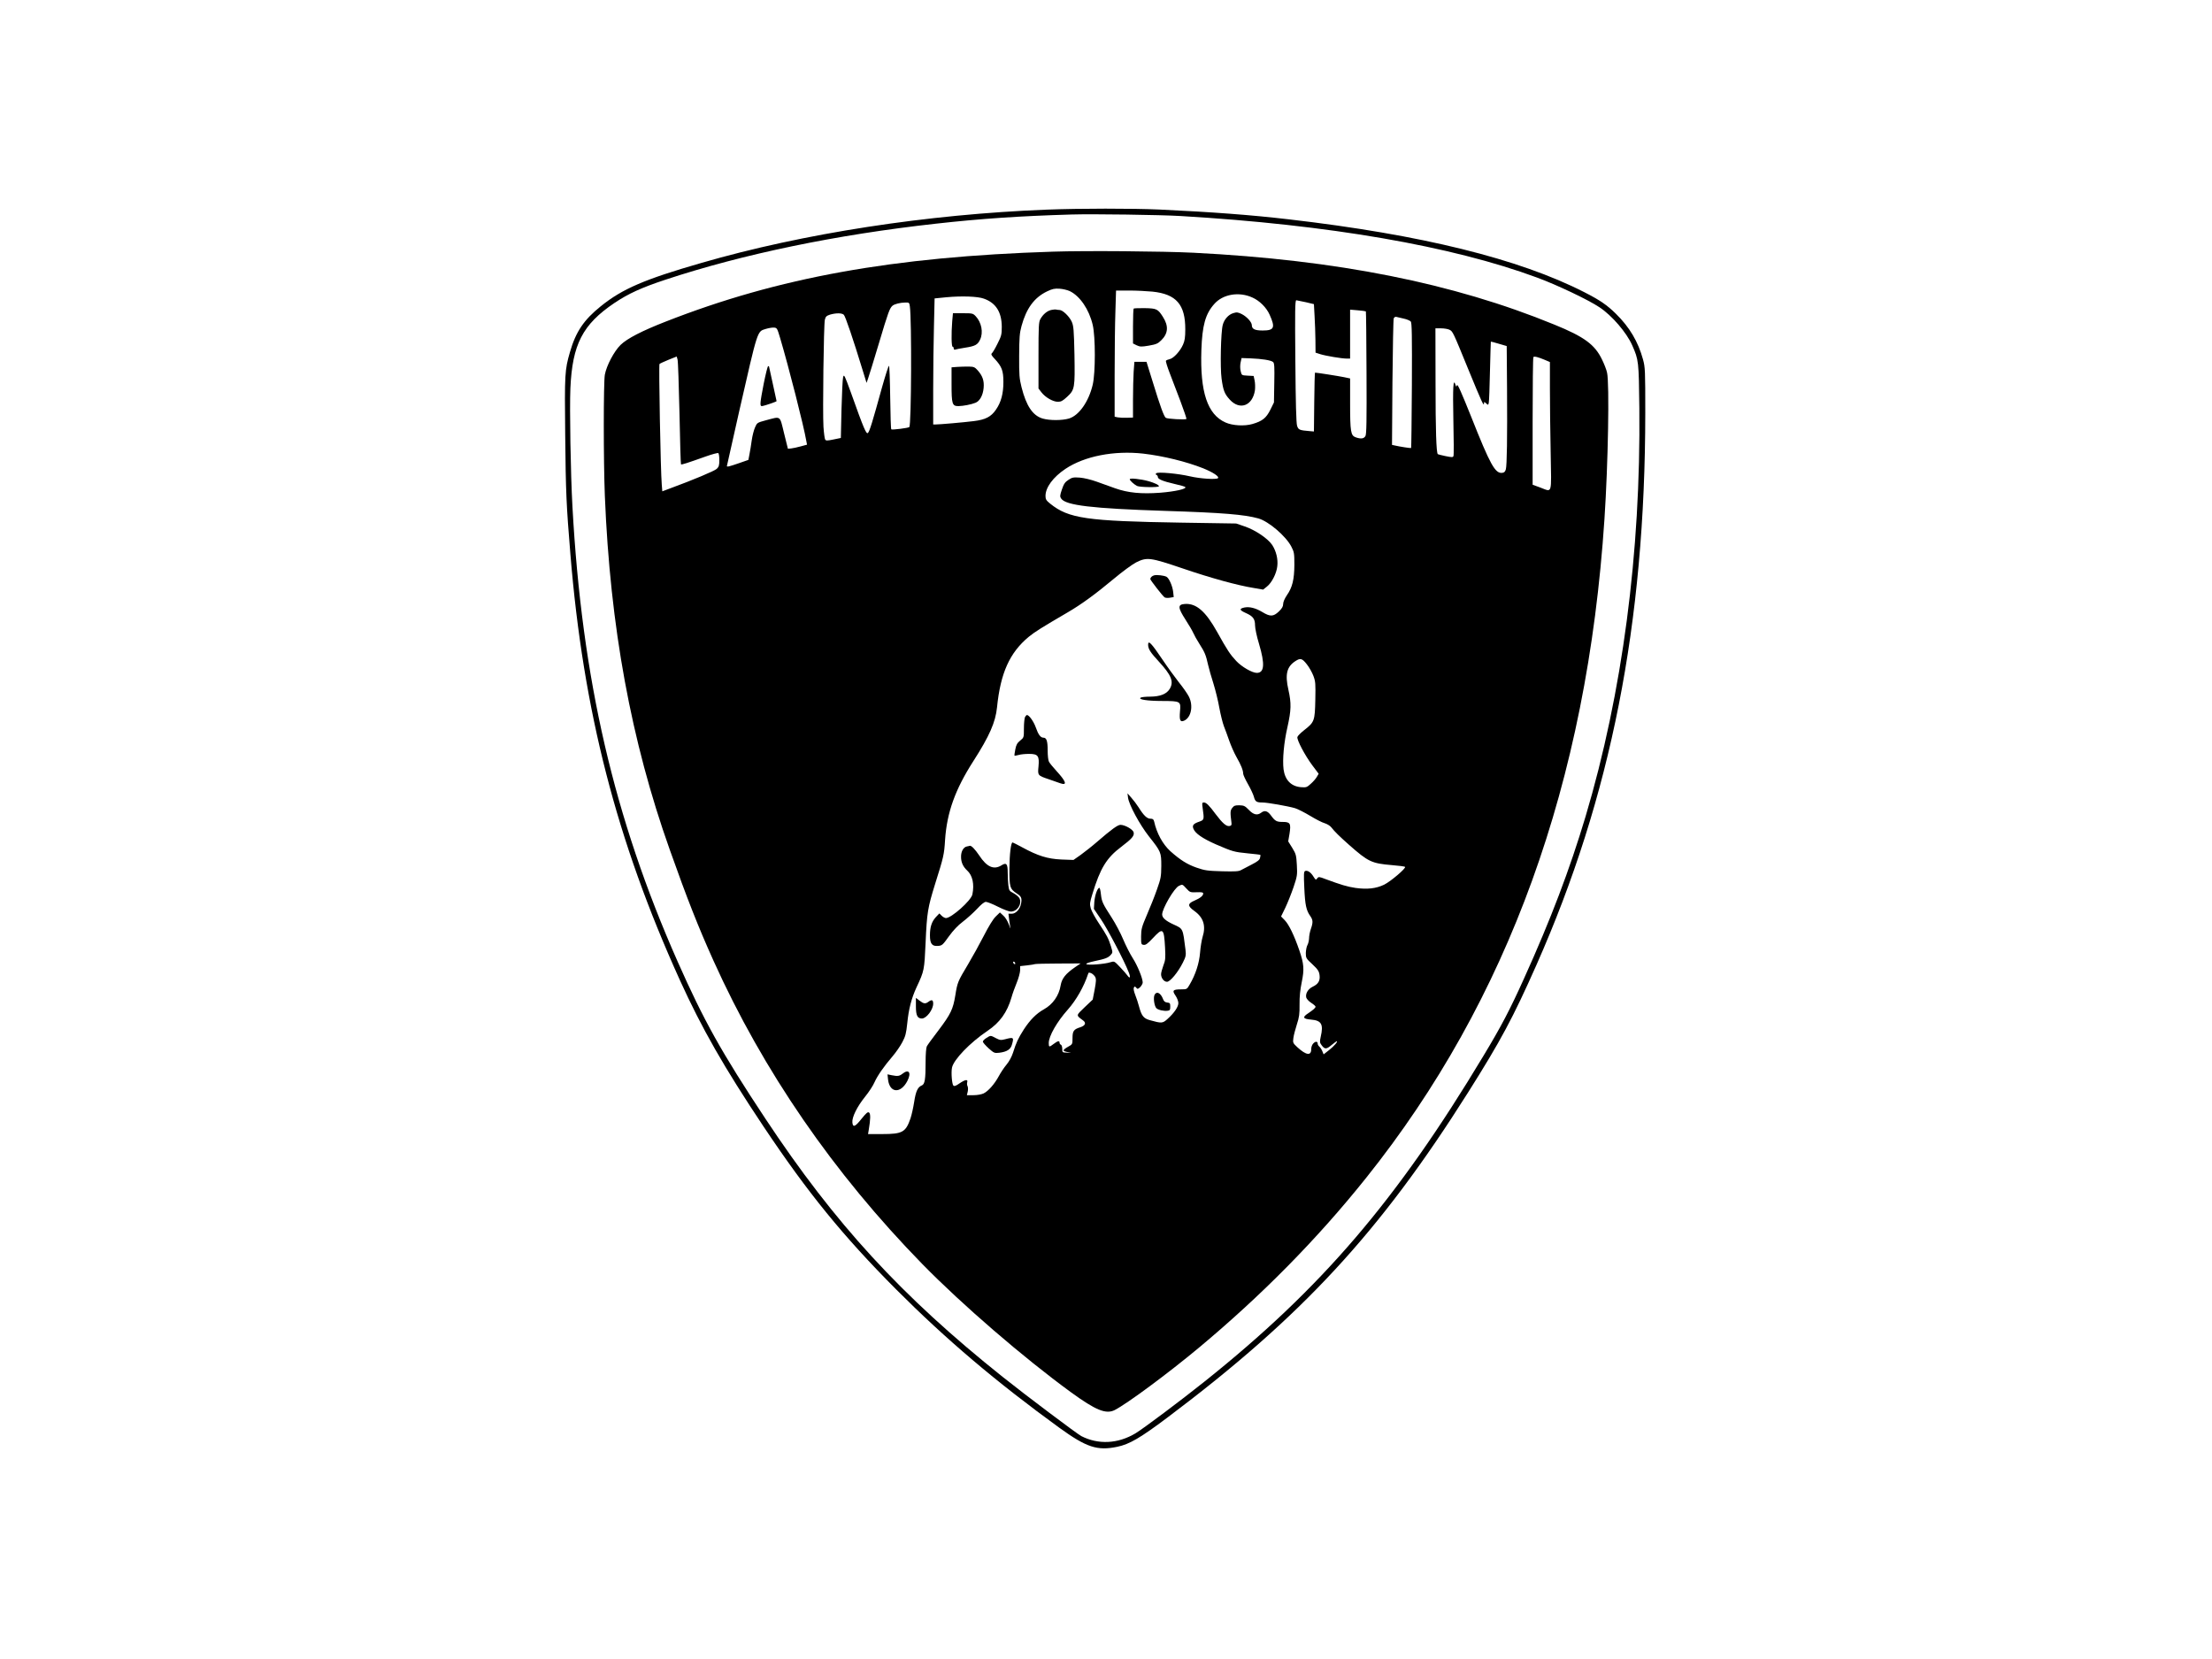 <?xml version="1.0" standalone="no"?>
<!DOCTYPE svg PUBLIC "-//W3C//DTD SVG 20010904//EN"
 "http://www.w3.org/TR/2001/REC-SVG-20010904/DTD/svg10.dtd">
<svg version="1.0" xmlns="http://www.w3.org/2000/svg"
 width="2048pt" height="1536pt" viewBox="0 0 2048 1536"
 preserveAspectRatio="xMidYMid meet">

<g transform="translate(0,1536) scale(0.1,-0.1)"
fill="#000000" stroke="none">
<path d="M9690 13419 c-1105 -43 -2249 -219 -3195 -493 -528 -152 -732 -240
-932 -401 -158 -127 -232 -237 -286 -425 -48 -165 -50 -202 -44 -767 5 -531
11 -654 48 -1103 119 -1453 427 -2651 1013 -3943 204 -449 407 -805 776 -1358
409 -612 734 -1012 1230 -1510 456 -457 921 -852 1508 -1278 252 -182 351
-215 537 -176 112 23 214 83 463 270 1247 937 1967 1716 2784 3010 302 478
417 693 633 1180 690 1557 1007 3162 1008 5110 0 396 -1 424 -21 497 -45 164
-124 298 -250 422 -83 82 -149 127 -292 200 -606 310 -1509 533 -2735 675
-351 41 -711 68 -1202 91 -249 11 -734 11 -1043 -1z m1240 -59 c1374 -81 2513
-278 3301 -570 183 -67 477 -207 578 -275 115 -76 251 -234 303 -352 60 -136
61 -146 66 -583 14 -1338 -157 -2635 -498 -3780 -147 -491 -321 -950 -570
-1500 -131 -291 -211 -443 -375 -715 -804 -1339 -1500 -2152 -2580 -3014 -220
-176 -567 -436 -641 -481 -163 -98 -345 -107 -503 -26 -41 22 -515 378 -729
549 -936 747 -1551 1416 -2197 2392 -406 613 -569 906 -810 1450 -591 1335
-887 2615 -975 4215 -17 304 -27 907 -19 1095 18 407 113 591 408 790 130 87
251 142 471 215 720 238 1583 417 2505 519 421 47 781 71 1255 85 197 6 826
-3 1010 -14z"/>
<path d="M9749 13030 c-1482 -47 -2543 -239 -3584 -647 -223 -87 -358 -157
-419 -216 -61 -60 -130 -191 -146 -276 -13 -69 -13 -803 0 -1121 49 -1212 243
-2270 601 -3277 162 -457 266 -720 405 -1028 460 -1021 1112 -1968 1934 -2809
368 -376 935 -865 1375 -1186 231 -168 325 -206 406 -165 118 61 493 339 779
577 585 488 1098 1009 1548 1572 1317 1647 2046 3661 2207 6101 34 511 47
1256 24 1355 -5 25 -26 79 -46 120 -67 140 -165 212 -443 325 -936 384 -2012
598 -3340 665 -280 14 -1002 20 -1301 10z m155 -365 c95 -46 179 -169 213
-313 26 -110 26 -444 0 -554 -37 -157 -127 -285 -220 -313 -65 -19 -179 -19
-244 0 -91 27 -151 116 -195 290 -20 80 -23 113 -22 290 1 171 4 211 22 277
45 164 118 263 236 320 50 24 71 28 116 25 30 -2 72 -12 94 -22z m766 -5 c221
-23 305 -120 304 -350 0 -73 -5 -106 -21 -141 -27 -61 -87 -126 -123 -134 -17
-4 -32 -10 -35 -15 -3 -5 12 -55 34 -112 22 -57 67 -175 100 -262 33 -88 58
-162 56 -165 -10 -9 -179 0 -192 11 -17 14 -51 106 -118 325 l-60 193 -56 0
-56 0 -7 -92 c-3 -50 -6 -166 -6 -258 l0 -166 -57 -2 c-32 -1 -70 1 -85 4
l-28 6 0 387 c0 213 3 476 7 584 l6 197 121 0 c67 0 164 -5 216 -10z m926 -55
c66 -29 130 -93 159 -159 54 -120 43 -146 -65 -146 -73 0 -100 14 -100 50 0
27 -46 78 -93 102 -35 17 -46 19 -78 9 -45 -13 -85 -58 -98 -109 -18 -66 -25
-397 -11 -497 15 -110 27 -141 75 -194 93 -103 212 -59 234 86 3 27 2 67 -3
90 l-9 42 -56 3 c-55 3 -55 3 -64 41 -6 23 -6 56 -1 80 l9 42 85 -3 c102 -4
188 -17 207 -34 12 -10 14 -44 11 -193 l-3 -181 -33 -67 c-39 -78 -74 -106
-167 -133 -73 -21 -183 -15 -248 14 -168 74 -237 282 -224 671 8 228 37 334
119 426 80 92 230 117 354 60z m-2487 -10 c111 -39 165 -124 166 -260 0 -73
-4 -87 -40 -158 -21 -43 -45 -83 -52 -88 -9 -8 -4 -20 25 -50 67 -72 82 -110
82 -215 0 -108 -21 -188 -69 -257 -45 -66 -97 -93 -206 -106 -95 -12 -315 -31
-352 -31 l-23 0 0 323 c0 177 3 439 7 583 l6 261 111 11 c141 13 288 8 345
-13z m2981 -33 l75 -18 6 -109 c4 -61 7 -162 8 -225 l1 -115 43 -14 c51 -16
199 -41 245 -41 l32 0 0 226 0 227 71 -6 c39 -3 73 -8 75 -10 2 -2 5 -257 6
-568 2 -445 0 -569 -10 -586 -14 -25 -42 -29 -90 -12 -46 16 -52 51 -52 314
l0 231 -57 12 c-48 10 -251 42 -268 42 -2 0 -6 -123 -7 -272 l-3 -273 -35 3
c-99 8 -109 12 -121 50 -8 26 -13 208 -16 600 -4 466 -3 562 9 562 7 -1 47 -9
88 -18z m-3666 -39 c18 -126 14 -1098 -5 -1117 -9 -9 -160 -28 -167 -21 -4 4
-8 136 -10 293 -2 158 -7 290 -11 295 -4 4 -33 -86 -65 -200 -89 -323 -115
-407 -130 -421 -15 -16 -38 37 -157 371 -60 165 -65 175 -73 145 -5 -18 -11
-152 -15 -298 l-6 -265 -68 -14 c-57 -12 -70 -12 -77 -1 -5 7 -12 61 -16 119
-8 132 2 944 13 991 7 29 15 36 48 47 56 16 111 16 128 -2 14 -14 86 -225 173
-510 l37 -120 14 40 c8 22 53 168 100 325 87 292 100 327 127 350 19 15 68 28
118 29 35 1 37 -1 42 -36z m4573 -113 c29 -6 58 -19 65 -27 10 -13 12 -130 10
-592 -2 -317 -5 -577 -7 -579 -3 -3 -103 12 -154 24 l-23 5 4 577 c3 317 8
585 12 595 5 10 15 16 25 13 9 -2 39 -10 68 -16z m-5774 -180 c80 -270 218
-811 242 -951 l7 -36 -59 -16 c-32 -9 -71 -17 -88 -19 l-30 -3 -36 145 c-41
167 -26 156 -167 119 -81 -22 -83 -23 -101 -65 -11 -24 -25 -78 -31 -121 -6
-43 -15 -101 -21 -129 l-10 -52 -89 -31 c-87 -30 -110 -36 -110 -26 0 2 52
233 115 512 172 754 165 733 243 757 26 8 60 14 77 13 29 -2 31 -6 58 -97z
m6197 77 c31 -15 33 -21 175 -368 124 -302 144 -346 145 -315 0 18 1 18 20 1
18 -17 19 -16 24 6 3 13 8 145 11 294 4 148 7 271 8 272 1 1 35 -8 75 -20 l72
-21 3 -386 c3 -475 -1 -716 -11 -755 -6 -22 -15 -31 -33 -33 -66 -8 -111 73
-289 522 -88 219 -125 304 -130 290 -7 -18 -8 -17 -15 5 -20 63 -25 -23 -19
-325 4 -177 5 -328 1 -336 -4 -13 -14 -13 -73 -1 -38 8 -70 16 -72 18 -14 14
-21 222 -21 663 l-1 502 53 0 c28 0 63 -6 77 -13z m-7129 -771 c5 -258 11
-472 14 -475 6 -5 53 10 233 74 56 20 107 33 112 30 6 -3 10 -32 10 -65 0 -48
-4 -62 -24 -81 -20 -19 -217 -102 -432 -181 l-72 -27 -5 62 c-11 128 -29 1109
-21 1117 5 5 43 22 84 39 l75 30 8 -27 c5 -15 12 -238 18 -496z m8012 492 l47
-20 0 -248 c0 -136 3 -403 7 -593 7 -397 17 -363 -96 -321 l-71 26 0 587 c0
323 3 591 7 595 9 9 44 0 106 -26z m-3718 -868 c183 -21 399 -74 555 -136 89
-36 151 -76 137 -91 -15 -15 -166 -5 -260 17 -112 26 -298 43 -312 28 -7 -7
-6 -12 3 -15 6 -3 12 -11 12 -19 0 -20 44 -39 152 -64 54 -12 100 -25 103 -30
11 -17 -96 -41 -234 -52 -175 -13 -297 -1 -416 41 -44 16 -120 43 -170 61 -53
19 -118 35 -157 38 -61 4 -72 2 -106 -21 -31 -20 -43 -37 -60 -88 -19 -56 -20
-66 -7 -85 41 -63 285 -92 960 -114 536 -17 737 -34 866 -70 95 -27 255 -164
305 -261 26 -50 28 -62 28 -169 -1 -135 -18 -208 -70 -282 -20 -30 -34 -62
-34 -81 0 -22 -10 -40 -40 -69 -51 -48 -80 -49 -154 -4 -62 37 -119 51 -166
41 -48 -11 -45 -24 13 -50 68 -30 87 -55 87 -116 0 -26 16 -103 37 -171 56
-189 49 -268 -21 -268 -43 0 -141 57 -191 111 -56 60 -82 99 -176 268 -107
192 -194 267 -300 259 -66 -5 -65 -33 7 -145 31 -48 64 -104 72 -123 8 -19 33
-64 56 -100 50 -78 61 -104 81 -195 9 -38 31 -117 50 -175 18 -58 43 -158 54
-222 12 -65 31 -141 42 -170 12 -29 34 -91 50 -136 16 -46 46 -114 67 -151 42
-73 62 -123 62 -154 0 -11 20 -54 44 -96 24 -42 49 -95 55 -117 12 -46 24 -54
80 -54 45 0 238 -34 302 -53 26 -8 88 -40 140 -71 51 -31 111 -62 134 -68 22
-7 49 -23 60 -37 32 -41 76 -84 165 -163 179 -158 209 -172 399 -188 62 -5
116 -12 120 -16 11 -12 -133 -135 -194 -165 -75 -36 -156 -45 -265 -30 -78 12
-129 27 -278 82 -60 23 -64 23 -77 6 -12 -17 -14 -15 -35 18 -24 39 -54 59
-76 51 -13 -5 -14 -29 -8 -158 7 -157 18 -207 55 -259 26 -37 27 -59 5 -122
-9 -26 -16 -64 -16 -85 -1 -20 -7 -48 -15 -62 -8 -14 -14 -47 -15 -73 0 -46 2
-51 61 -105 51 -48 61 -64 66 -99 7 -53 -11 -84 -64 -109 -43 -21 -68 -64 -59
-100 4 -13 24 -35 46 -49 22 -14 40 -30 40 -35 0 -12 -20 -29 -70 -63 -54 -35
-46 -51 28 -57 97 -8 117 -43 90 -159 -10 -47 -10 -54 9 -79 28 -38 44 -38 92
3 24 19 45 35 47 35 15 0 -24 -46 -69 -81 l-52 -41 -12 29 c-6 16 -19 35 -27
42 -9 8 -16 19 -16 27 0 23 -19 25 -40 4 -12 -12 -20 -33 -20 -55 0 -62 -47
-55 -126 17 -44 41 -45 43 -39 88 3 25 18 81 32 125 22 67 26 97 25 185 -1 71
6 137 20 205 25 121 21 170 -22 296 -47 137 -96 239 -135 279 l-34 35 39 80
c21 44 55 129 76 190 35 104 36 114 31 207 -5 90 -8 101 -42 157 l-38 61 12
70 c15 96 7 110 -62 110 -58 0 -71 7 -112 63 -30 40 -57 47 -89 22 -36 -27
-71 -18 -114 27 -35 36 -45 41 -86 42 -39 1 -51 -3 -67 -24 -19 -25 -20 -39
-7 -140 2 -20 -2 -26 -21 -28 -27 -4 -63 27 -124 108 -62 84 -89 110 -110 110
-18 0 -19 -5 -12 -52 15 -106 14 -109 -30 -125 -56 -19 -68 -34 -56 -65 16
-44 85 -91 207 -145 158 -68 168 -71 297 -84 62 -6 114 -12 116 -14 2 -2 1
-15 -3 -29 -4 -18 -25 -34 -78 -61 -40 -20 -84 -43 -98 -51 -20 -12 -54 -14
-175 -11 -135 4 -159 7 -237 34 -86 30 -151 71 -242 152 -70 64 -126 165 -150
274 -5 21 -12 27 -34 27 -32 0 -62 28 -110 105 -18 28 -48 68 -68 90 l-35 40
5 -40 c9 -67 109 -251 193 -358 113 -143 115 -148 115 -275 -1 -99 -4 -115
-40 -217 -21 -61 -63 -166 -93 -235 -49 -114 -53 -132 -54 -200 0 -72 1 -75
24 -78 18 -3 37 11 85 62 94 101 103 94 113 -89 5 -97 3 -117 -16 -165 -11
-30 -21 -66 -21 -80 0 -36 27 -70 55 -70 29 0 102 88 147 178 28 56 30 68 24
120 -25 199 -21 192 -111 233 -72 33 -105 62 -105 92 0 54 112 246 155 265 34
16 31 17 70 -25 32 -35 36 -36 94 -34 47 2 61 -1 61 -12 0 -20 -28 -43 -82
-66 -64 -27 -64 -50 1 -96 84 -60 108 -138 75 -241 -8 -27 -19 -92 -23 -144
-8 -99 -42 -204 -97 -297 -24 -42 -26 -43 -77 -43 -77 0 -87 -10 -54 -57 15
-22 27 -53 27 -70 0 -35 -38 -91 -99 -146 -47 -43 -55 -43 -166 -12 -57 16
-76 40 -99 126 -8 30 -23 78 -35 107 -13 33 -18 59 -13 68 7 13 10 13 22 -1
12 -14 15 -14 37 6 12 13 23 32 23 43 -1 40 -48 156 -93 226 -25 39 -64 116
-88 173 -23 56 -71 146 -105 199 -86 133 -93 149 -101 218 -3 33 -10 60 -14
60 -18 0 -42 -68 -47 -130 l-4 -65 65 -96 c61 -89 215 -382 257 -490 20 -49
13 -66 -13 -29 -7 10 -37 45 -67 76 -53 56 -53 56 -89 45 -54 -18 -215 -30
-223 -17 -4 6 24 16 75 27 101 21 127 31 151 58 19 21 19 23 2 79 -24 76 -37
100 -111 212 -35 52 -69 115 -76 140 -11 40 -9 54 15 132 73 240 131 335 268
438 99 75 122 102 114 134 -7 27 -81 69 -122 69 -26 -1 -80 -39 -215 -156 -47
-41 -116 -95 -153 -122 l-67 -47 -112 4 c-128 6 -216 33 -363 113 -46 25 -86
45 -89 45 -15 0 -28 -106 -29 -240 -1 -174 4 -190 69 -233 41 -26 48 -43 39
-92 -9 -52 -49 -95 -86 -95 l-31 0 6 -52 c4 -29 9 -64 12 -78 3 -14 -3 0 -14
30 -12 32 -33 67 -52 83 l-31 29 -39 -38 c-24 -23 -65 -90 -110 -178 -40 -78
-106 -197 -147 -266 -94 -157 -98 -166 -117 -286 -21 -128 -42 -173 -157 -325
-53 -69 -101 -135 -107 -147 -6 -12 -11 -71 -11 -140 0 -167 -7 -211 -36 -222
-37 -15 -55 -54 -70 -153 -8 -51 -23 -120 -34 -152 -44 -128 -75 -145 -261
-145 l-132 0 7 42 c16 96 17 145 3 157 -12 9 -25 -2 -69 -56 -60 -76 -81 -85
-86 -36 -5 49 43 146 117 238 35 43 75 104 88 135 28 62 85 144 167 240 31 36
71 94 90 130 30 56 36 82 46 175 13 133 39 232 86 334 72 154 72 157 84 416
12 275 20 322 88 541 78 248 84 271 92 406 17 256 94 469 262 731 149 232 205
360 219 497 32 319 117 507 294 654 58 47 117 84 360 226 127 74 257 169 425
309 82 69 173 135 209 154 101 50 130 46 431 -56 264 -90 508 -157 658 -181
l87 -15 35 28 c44 34 89 121 96 188 8 65 -10 140 -47 197 -40 60 -157 139
-255 172 l-79 27 -510 8 c-874 14 -1041 38 -1212 176 -36 29 -43 40 -43 71 0
79 70 174 185 251 177 118 450 171 720 141z m1514 -1950 c22 -27 49 -76 61
-107 20 -53 21 -73 18 -223 -4 -194 -8 -206 -103 -280 -33 -26 -61 -54 -63
-64 -6 -27 72 -173 137 -260 l60 -80 -17 -29 c-9 -16 -34 -45 -56 -64 -36 -33
-42 -35 -93 -31 -90 8 -146 67 -159 165 -11 91 3 248 36 391 35 157 37 220 9
345 -33 145 -15 215 66 267 45 29 61 25 104 -30z m-2699 -2771 c0 -6 -4 -7
-10 -4 -5 3 -10 11 -10 16 0 6 5 7 10 4 6 -3 10 -11 10 -16z m555 -33 c-89
-61 -124 -105 -135 -170 -15 -93 -72 -175 -155 -221 -70 -39 -128 -98 -185
-185 -53 -83 -72 -124 -101 -217 -12 -37 -35 -80 -60 -110 -22 -26 -54 -74
-71 -106 -40 -74 -98 -140 -142 -161 -20 -9 -59 -16 -94 -16 l-60 0 8 34 c4
18 3 41 -2 50 -5 9 -6 25 -3 36 9 30 -19 25 -72 -11 -32 -23 -48 -28 -56 -20
-13 13 -22 118 -13 165 14 74 166 232 328 341 115 77 183 172 223 310 9 33 31
94 48 135 17 41 31 93 32 115 l0 40 64 7 c34 4 68 9 75 12 6 2 103 5 216 5
l205 1 -50 -34z m185 -91 c10 -20 9 -41 -5 -117 l-18 -93 -75 -71 c-82 -79
-81 -72 -14 -122 31 -23 20 -48 -26 -63 -61 -19 -72 -35 -72 -100 0 -57 0 -58
-42 -81 -24 -13 -42 -28 -41 -33 1 -6 19 -13 40 -16 38 -7 37 -7 -7 -5 -44 1
-45 2 -45 35 0 19 -6 36 -12 38 -7 3 -13 11 -13 19 0 21 -17 17 -54 -11 -42
-32 -46 -32 -46 8 0 64 76 197 177 310 78 88 149 213 187 329 4 15 9 16 30 7
13 -6 29 -22 36 -34z"/>
<path d="M9732 12490 c-38 -9 -76 -41 -100 -85 -15 -26 -17 -70 -17 -336 l0
-306 27 -35 c36 -47 107 -88 153 -88 29 0 45 9 85 46 71 66 73 81 68 390 -5
230 -8 266 -25 305 -22 49 -84 109 -113 109 -10 0 -24 2 -32 4 -7 2 -28 0 -46
-4z"/>
<path d="M10496 12503 c-3 -4 -6 -78 -6 -165 l0 -158 34 -17 c31 -14 43 -15
113 -3 68 12 83 18 115 50 64 63 69 132 15 216 -46 73 -58 79 -167 81 -54 1
-100 -1 -104 -4z"/>
<path d="M8816 12383 c-9 -114 -7 -233 4 -233 6 0 10 -7 10 -16 0 -9 6 -14 13
-11 7 3 49 11 93 18 92 14 116 27 138 74 32 66 14 160 -41 218 -25 26 -31 27
-118 27 l-92 0 -7 -77z"/>
<path d="M8863 11963 l-53 -4 0 -154 c0 -187 6 -205 64 -205 45 1 116 14 158
31 40 16 69 70 75 137 6 66 -9 111 -55 163 -27 30 -35 34 -83 35 -30 0 -78 -1
-106 -3z"/>
<path d="M7071 11808 c-35 -181 -37 -208 -18 -208 17 0 137 41 137 46 0 3 -16
75 -35 161 -19 86 -35 158 -35 160 0 2 -4 3 -8 3 -5 0 -23 -73 -41 -162z"/>
<path d="M10460 10923 c0 -12 38 -47 67 -62 25 -13 203 -15 203 -3 0 12 -37
30 -100 48 -70 19 -170 30 -170 17z"/>
<path d="M10685 10033 c-19 -5 -34 -20 -35 -34 0 -10 118 -162 133 -170 8 -5
30 -6 49 -3 l35 6 -5 47 c-6 55 -38 128 -62 141 -23 12 -90 20 -115 13z"/>
<path d="M10630 9391 c0 -39 21 -72 99 -156 117 -127 141 -187 101 -253 -29
-48 -88 -71 -180 -72 -41 0 -81 -4 -89 -9 -27 -17 61 -31 199 -31 171 -1 174
-2 165 -97 -7 -82 2 -102 39 -85 65 29 86 139 43 223 -12 24 -54 85 -94 134
-39 50 -106 142 -148 205 -105 156 -135 187 -135 141z"/>
<path d="M9490 8721 c-5 -11 -10 -58 -10 -105 0 -84 0 -85 -35 -113 -28 -23
-37 -40 -45 -83 -6 -29 -9 -55 -7 -56 2 -2 19 1 38 6 18 6 62 10 96 10 84 0
97 -18 88 -117 -8 -82 -8 -83 96 -118 41 -14 89 -31 106 -37 66 -23 55 15 -34
112 -33 36 -65 75 -71 87 -7 12 -12 58 -12 103 0 88 -10 120 -39 120 -27 0
-48 29 -71 95 -19 54 -62 115 -82 115 -4 0 -12 -9 -18 -19z"/>
<path d="M8952 7523 c-32 -6 -55 -47 -54 -97 0 -50 19 -91 57 -126 50 -46 67
-126 48 -221 -11 -56 -194 -219 -245 -219 -10 0 -28 10 -40 22 l-21 21 -33
-35 c-38 -42 -54 -91 -54 -168 0 -77 19 -102 73 -98 39 3 44 7 102 88 41 57
84 102 129 136 37 28 96 81 130 117 41 44 69 67 84 67 12 0 63 -20 112 -45 49
-25 103 -45 118 -45 60 0 106 69 81 123 -6 12 -30 33 -53 46 -41 21 -44 26
-50 74 -3 29 -6 81 -6 118 0 82 -12 96 -58 67 -71 -44 -136 -15 -206 92 -39
58 -74 94 -88 89 -2 -1 -13 -4 -26 -6z"/>
<path d="M10690 6150 c-14 -26 -3 -106 17 -125 16 -16 69 -28 104 -23 20 2 24
9 24 38 0 31 -3 35 -28 38 -20 2 -31 11 -38 30 -22 59 -60 78 -79 42z"/>
<path d="M8480 6042 c0 -84 14 -112 56 -112 42 1 104 82 104 138 0 35 -13 40
-44 17 -28 -21 -44 -19 -83 11 l-33 25 0 -79z"/>
<path d="M8356 5419 c-29 -23 -45 -25 -100 -14 l-39 8 5 -48 c15 -126 117
-133 179 -13 39 76 14 114 -45 67z"/>
<path d="M9133 5750 c-18 -11 -33 -26 -33 -34 0 -8 24 -35 52 -61 51 -45 55
-47 100 -42 71 9 105 31 117 75 20 68 16 71 -63 50 -39 -10 -48 -9 -85 10 -51
27 -48 27 -88 2z"/>
</g>
</svg>
